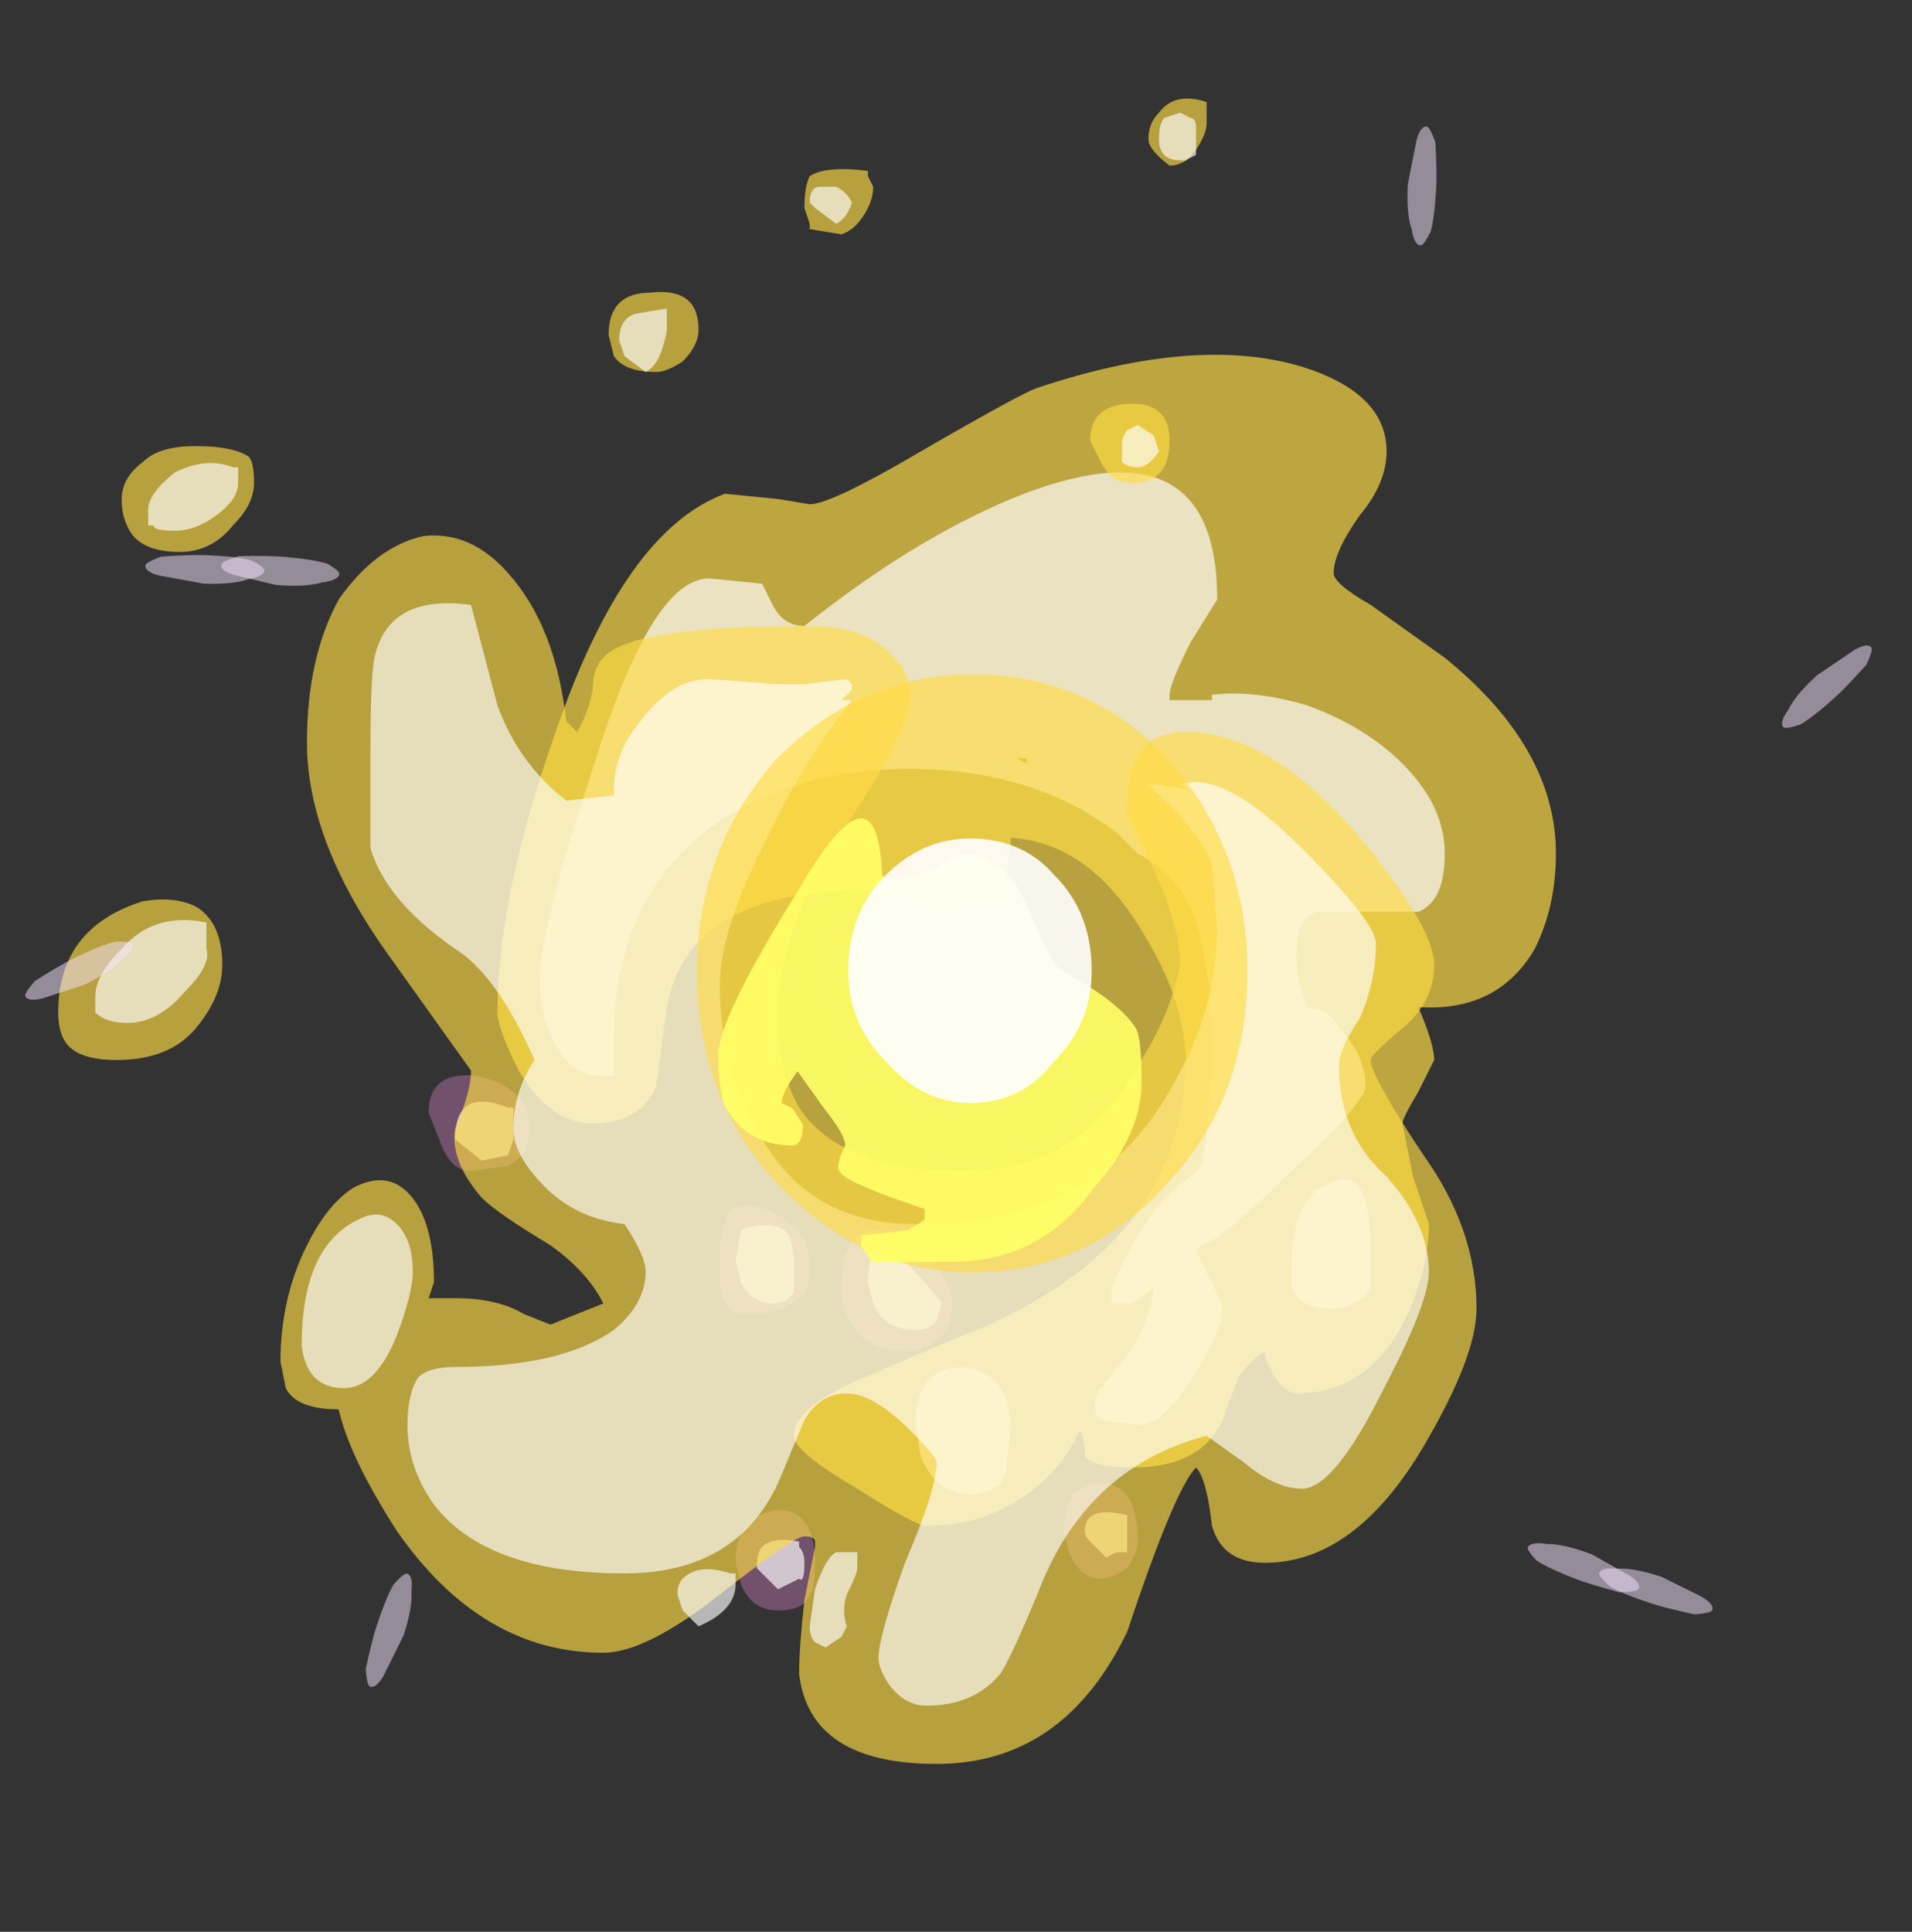 <?xml version="1.0" encoding="UTF-8" standalone="no"?>
<svg xmlns:ffdec="https://www.free-decompiler.com/flash" xmlns:xlink="http://www.w3.org/1999/xlink" ffdec:objectType="frame" height="127.75px" width="126.45px" xmlns="http://www.w3.org/2000/svg">
  <rect width="100%" height="100%" fill="#333333" stroke="none"/>
  <g transform="matrix(1.0, 0.0, 0.0, 1.0, 65.65, 64.85)">
    <use ffdec:characterId="3327" height="11.85" transform="matrix(7.0, 0.0, 0.0, 7.0, -37.3, -41.3)" width="10.65" xlink:href="#shape0"/>
    <use ffdec:characterId="3328" height="15.7" transform="matrix(7.0, 0.0, 0.0, 7.0, -61.8, -58.1)" width="13.4" xlink:href="#shape1"/>
    <use ffdec:characterId="2045" height="3.15" transform="matrix(2.809, 0.108, -0.05, 0.598, -55.963, -28.288)" width="2.8" xlink:href="#sprite0"/>
    <use ffdec:characterId="2045" height="3.15" transform="matrix(-2.668, -0.878, 0.213, -0.56, 47.287, 42.414)" width="2.8" xlink:href="#sprite0"/>
    <use ffdec:characterId="2045" height="3.15" transform="matrix(2.781, 0.243, -0.186, 0.589, -50.734, -28.365)" width="2.8" xlink:href="#sprite0"/>
    <use ffdec:characterId="2045" height="3.15" transform="matrix(-0.147, 2.807, -0.597, -0.058, 29.541, -56.399)" width="2.8" xlink:href="#sprite0"/>
    <use ffdec:characterId="2045" height="3.15" transform="matrix(-2.604, -1.001, 0.341, -0.514, 42.218, 40.971)" width="2.8" xlink:href="#sprite0"/>
    <use ffdec:characterId="2045" height="3.15" transform="matrix(0.88, -2.667, 0.56, 0.213, -41.966, 46.386)" width="2.8" xlink:href="#sprite0"/>
    <use ffdec:characterId="2045" height="3.15" transform="matrix(-2.079, 1.883, -0.381, -0.461, 58.644, -21.39)" width="2.8" xlink:href="#sprite0"/>
    <use ffdec:characterId="2045" height="3.15" transform="matrix(2.516, -1.234, 0.239, 0.548, -64.306, 0.261)" width="2.8" xlink:href="#sprite0"/>
    <use ffdec:characterId="3329" height="5.65" transform="matrix(7.0, 0.0, 0.0, 7.0, -19.55, -20.25)" width="5.2" xlink:href="#shape3"/>
    <use ffdec:characterId="3332" height="4.2" transform="matrix(7.0, 0.0, 0.0, 7.0, -18.15, -10.8)" width="4.0" xlink:href="#shape4"/>
    <use ffdec:characterId="3331" height="2.5" transform="matrix(7.0, 0.0, 0.0, 7.0, -9.55, -9.4)" width="2.3" xlink:href="#shape5"/>
  </g>
  <defs>
    <g id="shape0" transform="matrix(1.0, 0.0, 0.0, 1.0, 4.9, 6.5)">
      <path d="M1.7 4.95 Q1.55 5.05 1.45 5.05 1.25 5.05 1.15 4.8 L1.1 4.6 Q1.1 4.15 1.45 4.15 1.8 4.15 1.8 4.7 1.8 4.8 1.7 4.95 M-2.15 2.0 Q-2.15 1.4 -1.75 1.55 -1.3 1.7 -1.3 2.1 -1.3 2.35 -1.4 2.4 -1.55 2.55 -1.9 2.55 -2.1 2.55 -2.15 2.3 L-2.15 2.0 M-0.4 2.9 Q-0.75 2.9 -0.9 2.65 -1.0 2.5 -1.0 2.35 -1.0 1.6 -0.5 1.8 -0.3 1.9 -0.1 2.1 0.05 2.3 0.05 2.45 0.05 2.65 -0.05 2.75 -0.2 2.9 -0.4 2.9 M-4.15 1.15 L-4.5 1.2 Q-4.7 1.2 -4.8 0.9 L-4.9 0.65 Q-4.9 0.25 -4.45 0.3 -3.95 0.4 -3.95 0.8 -3.95 1.05 -4.15 1.15 M-1.3 5.2 Q-1.35 5.35 -1.6 5.35 -1.85 5.35 -1.95 5.1 L-2.0 4.9 Q-2.0 4.45 -1.6 4.4 -1.25 4.4 -1.25 4.9 -1.25 5.15 -1.3 5.2" fill="#d982ca" fill-opacity="0.376" fill-rule="evenodd" stroke="none"/>
      <path d="M4.15 -5.6 Q4.15 -5.3 3.9 -5.0 3.65 -4.65 3.65 -4.45 3.65 -4.35 4.0 -4.15 L4.7 -3.65 Q5.75 -2.8 5.75 -1.8 5.75 -1.3 5.55 -0.9 5.2 -0.3 4.45 -0.35 4.6 0.0 4.6 0.15 L4.45 0.45 Q4.3 0.7 4.3 0.75 L4.4 1.25 4.55 1.7 Q4.55 2.1 4.35 2.55 4.0 3.3 3.3 3.3 3.2 3.3 3.1 3.15 3.0 3.0 3.0 2.9 2.85 3.0 2.75 3.15 L2.6 3.55 Q2.4 4.0 1.75 4.0 1.4 4.0 1.3 3.9 1.3 3.7 1.25 3.65 1.05 4.1 0.6 4.35 0.25 4.55 -0.2 4.55 -0.3 4.55 -0.85 4.2 -1.45 3.85 -1.45 3.7 -1.45 3.45 -0.9 3.2 -0.1 2.85 0.4 2.65 2.25 1.8 2.25 0.15 2.25 -0.4 1.85 -1.05 1.35 -1.9 0.6 -1.95 0.6 -1.9 0.55 -1.5 0.55 -1.25 0.25 -1.25 0.0 -1.25 -0.35 -1.35 L-0.8 -1.45 Q-2.45 -1.45 -2.65 -0.35 L-2.75 0.4 Q-2.9 0.75 -3.35 0.75 -3.75 0.75 -4.05 0.25 -4.25 -0.15 -4.25 -0.3 -4.25 -1.4 -3.7 -2.95 -3.05 -4.85 -2.1 -5.2 L-1.6 -5.15 -1.3 -5.1 Q-1.1 -5.1 -0.25 -5.6 0.7 -6.15 0.85 -6.2 2.35 -6.7 3.35 -6.4 4.15 -6.15 4.15 -5.6" fill="#ffdc45" fill-opacity="0.675" fill-rule="evenodd" stroke="none"/>
      <path d="M2.3 -3.8 Q2.1 -3.4 2.1 -3.3 L2.1 -3.25 2.5 -3.25 2.5 -3.3 Q2.9 -3.35 3.4 -3.2 3.95 -3.0 4.3 -2.65 4.7 -2.25 4.7 -1.8 4.7 -1.35 4.45 -1.25 L3.5 -1.25 Q3.3 -1.2 3.3 -0.85 3.3 -0.65 3.35 -0.5 L3.4 -0.35 Q3.6 -0.35 3.7 -0.15 3.95 0.1 3.95 0.4 3.95 0.55 3.25 1.2 2.6 1.85 2.4 1.9 L2.35 1.95 2.45 2.15 Q2.6 2.45 2.6 2.5 2.6 2.7 2.35 3.1 2.05 3.6 1.8 3.6 L1.45 3.55 1.4 3.5 1.4 3.35 Q1.4 3.3 1.65 3.0 1.9 2.7 1.95 2.3 L1.75 2.45 1.55 2.45 1.55 2.3 Q1.9 1.5 2.3 1.25 L2.4 1.15 Q2.5 0.65 2.5 0.0 2.5 -0.75 2.3 -1.3 2.1 -1.65 1.8 -1.8 L1.6 -2.0 Q0.8 -2.6 -0.35 -2.6 -1.5 -2.6 -2.3 -2.0 -3.15 -1.3 -3.15 -0.05 L-3.15 0.3 -3.25 0.3 Q-3.6 0.3 -3.75 -0.1 -3.85 -0.3 -3.85 -0.6 -3.85 -1.1 -3.35 -2.6 -2.8 -4.4 -2.25 -4.4 L-1.75 -4.35 -1.65 -4.15 Q-1.55 -3.95 -1.35 -3.95 -0.35 -4.75 0.6 -5.15 2.55 -5.95 2.55 -4.2 L2.3 -3.8 M0.65 -2.7 L0.75 -2.65 0.75 -2.7 0.65 -2.7 M4.0 2.3 Q3.9 2.5 3.6 2.5 3.35 2.5 3.25 2.3 L3.25 2.15 Q3.25 1.4 3.65 1.3 4.0 1.15 4.0 1.95 L4.0 2.3 M1.5 4.85 L1.35 4.7 Q1.3 4.65 1.3 4.6 1.3 4.35 1.7 4.45 1.7 4.55 1.7 4.6 L1.7 4.8 1.6 4.8 1.5 4.85 M0.2 4.25 Q-0.1 4.25 -0.25 3.9 L-0.3 3.6 Q-0.3 3.05 0.15 3.05 0.6 3.1 0.6 3.65 L0.55 4.05 Q0.5 4.25 0.2 4.25 M-1.65 2.45 Q-1.85 2.45 -1.95 2.25 L-2.0 2.05 -1.95 1.75 Q-1.6 1.65 -1.5 1.8 -1.45 1.9 -1.45 2.1 L-1.45 2.35 -1.5 2.4 Q-1.55 2.45 -1.65 2.45 M-0.1 2.6 Q-0.15 2.7 -0.3 2.7 -0.6 2.7 -0.7 2.45 L-0.75 2.25 Q-0.75 1.55 -0.05 2.45 L-0.1 2.6 M-4.1 0.6 Q-4.1 0.65 -4.1 0.75 L-4.1 0.9 -4.15 1.05 -4.4 1.1 -4.65 0.9 Q-4.65 0.4 -4.15 0.6 L-4.1 0.6 M-1.4 4.75 Q-1.35 4.8 -1.35 4.9 -1.35 5.1 -1.4 5.05 L-1.6 5.15 -1.8 4.95 Q-1.8 4.8 -1.75 4.75 -1.65 4.65 -1.4 4.7 L-1.4 4.75" fill="#ffffff" fill-opacity="0.675" fill-rule="evenodd" stroke="none"/>
    </g>
    <g id="shape1" transform="matrix(1.0, 0.0, 0.0, 1.0, 8.4, 8.9)">
      <path d="M2.45 -8.85 L2.45 -8.7 Q2.45 -8.6 2.35 -8.45 2.25 -8.3 2.1 -8.3 1.9 -8.45 1.9 -8.55 1.9 -8.7 2.0 -8.8 2.15 -9.0 2.45 -8.9 L2.45 -8.85 M1.45 -5.5 Q1.4 -5.6 1.35 -5.7 1.35 -6.05 1.75 -6.05 2.1 -6.05 2.1 -5.7 2.1 -5.3 1.75 -5.3 1.55 -5.3 1.45 -5.5 M2.25 -2.95 Q3.05 -2.95 3.9 -1.95 4.6 -1.1 4.6 -0.75 4.6 -0.4 4.3 -0.15 4.0 0.1 4.0 0.15 4.0 0.3 4.5 1.05 5.0 1.75 5.0 2.5 5.0 2.95 4.5 3.8 3.85 4.9 3.0 4.9 2.6 4.9 2.5 4.55 2.45 4.1 2.35 4.0 2.15 4.2 1.7 5.55 1.1 6.8 -0.1 6.8 -1.3 6.8 -1.4 5.95 -1.4 5.7 -1.35 5.25 L-1.25 4.75 -1.25 4.7 Q-1.25 4.65 -1.35 4.65 -1.45 4.65 -2.15 5.2 -2.85 5.75 -3.25 5.75 -4.4 5.75 -5.2 4.6 -5.65 3.9 -5.75 3.45 -6.15 3.45 -6.25 3.25 L-6.3 3.0 Q-6.3 2.4 -6.05 1.9 -5.85 1.5 -5.6 1.35 -5.3 1.2 -5.1 1.4 -4.85 1.65 -4.85 2.25 L-4.9 2.4 -4.65 2.4 Q-4.25 2.4 -4.0 2.55 L-3.75 2.65 -3.25 2.45 Q-3.4 2.15 -3.75 1.9 -4.25 1.6 -4.4 1.45 -4.7 1.1 -4.65 0.8 -4.5 0.45 -4.5 0.25 L-5.25 -0.8 Q-6.05 -1.9 -6.05 -2.85 -6.05 -3.65 -5.75 -4.2 -5.4 -4.7 -4.95 -4.8 -4.5 -4.85 -4.15 -4.45 -3.7 -3.95 -3.6 -3.05 L-3.5 -2.95 Q-3.4 -3.1 -3.35 -3.35 -3.35 -3.55 -3.25 -3.65 -3.0 -3.95 -1.3 -3.95 -0.75 -3.95 -0.5 -3.65 -0.35 -3.5 -0.35 -3.3 -0.35 -2.95 -1.0 -2.0 -1.6 -1.05 -1.6 -0.3 -1.6 0.25 -1.4 0.6 -1.0 1.2 0.15 1.2 1.25 1.2 1.8 0.2 2.1 -0.25 2.2 -0.75 2.2 -1.1 1.95 -1.65 L1.7 -2.15 Q1.7 -2.55 1.75 -2.6 1.85 -2.95 2.25 -2.95 M-0.75 -8.2 L-0.7 -8.1 Q-0.7 -8.0 -0.75 -7.9 -0.85 -7.7 -1.0 -7.65 L-1.3 -7.7 -1.3 -7.75 -1.35 -7.9 Q-1.35 -8.1 -1.3 -8.2 -1.15 -8.3 -0.75 -8.25 L-0.75 -8.2 M-7.8 -5.15 Q-7.8 -5.35 -7.6 -5.5 -7.45 -5.65 -7.1 -5.65 -6.75 -5.65 -6.6 -5.55 -6.55 -5.5 -6.55 -5.3 -6.55 -5.1 -6.75 -4.9 -6.95 -4.65 -7.25 -4.65 -7.65 -4.65 -7.75 -4.9 -7.8 -5.0 -7.8 -5.15 M-7.1 -0.15 Q-7.35 0.15 -7.85 0.15 -8.25 0.15 -8.35 -0.05 -8.4 -0.15 -8.4 -0.3 -8.4 -1.1 -7.6 -1.35 -7.3 -1.4 -7.1 -1.3 -6.85 -1.15 -6.85 -0.75 -6.85 -0.45 -7.1 -0.15 M-2.75 -6.35 Q-3.05 -6.35 -3.15 -6.5 L-3.2 -6.7 Q-3.2 -7.1 -2.8 -7.1 -2.35 -7.15 -2.35 -6.75 -2.35 -6.6 -2.5 -6.45 -2.65 -6.35 -2.75 -6.35" fill="#ffdc45" fill-opacity="0.647" fill-rule="evenodd" stroke="none"/>
      <path d="M2.3 -8.75 Q2.35 -8.75 2.35 -8.65 L2.35 -8.4 2.25 -8.35 2.2 -8.35 Q2.1 -8.35 2.05 -8.4 2.0 -8.45 2.0 -8.55 2.0 -8.7 2.05 -8.75 L2.2 -8.8 2.3 -8.75 M1.8 -5.85 L1.95 -5.75 2.0 -5.6 Q1.9 -5.45 1.8 -5.45 1.7 -5.45 1.65 -5.5 L1.65 -5.65 Q1.65 -5.75 1.7 -5.8 L1.8 -5.85 M2.3 -2.4 L2.2 -2.45 Q2.6 -2.6 3.35 -1.85 4.05 -1.15 4.05 -0.95 4.05 -0.6 3.9 -0.25 3.7 0.05 3.7 0.2 3.7 0.85 4.15 1.25 4.55 1.7 4.55 2.15 4.55 2.45 4.1 3.3 3.65 4.2 3.35 4.2 3.1 4.2 2.8 3.95 L2.45 3.7 Q1.3 4.0 0.85 5.2 0.6 5.8 0.5 5.95 0.25 6.25 -0.2 6.25 -0.4 6.25 -0.55 6.05 -0.65 5.9 -0.65 5.8 -0.65 5.6 -0.4 4.9 -0.1 4.2 -0.1 3.95 -0.1 3.9 -0.35 3.65 -0.7 3.3 -0.95 3.3 -1.2 3.3 -1.35 3.55 L-1.6 4.15 Q-2.0 5.0 -3.05 5.0 -4.35 5.0 -4.85 4.35 -5.1 4.0 -5.1 3.6 -5.1 3.3 -5.0 3.15 -4.9 3.05 -4.65 3.05 -3.65 3.05 -3.15 2.7 -2.85 2.45 -2.85 2.15 -2.85 2.0 -3.05 1.7 -3.5 1.65 -3.8 1.35 -4.1 1.05 -4.1 0.8 -4.1 0.45 -3.9 0.15 -4.25 -0.65 -4.65 -0.9 -5.3 -1.35 -5.45 -1.85 L-5.45 -2.8 Q-5.45 -3.55 -5.4 -3.7 -5.25 -4.25 -4.5 -4.15 L-4.25 -3.2 Q-4.05 -2.65 -3.6 -2.3 L-3.15 -2.35 -3.15 -2.4 Q-3.15 -2.75 -2.9 -3.05 -2.6 -3.45 -2.25 -3.45 L-1.6 -3.4 -1.35 -3.4 -0.95 -3.45 -0.9 -3.4 -0.9 -3.35 -1.0 -3.25 -0.9 -3.25 Q-1.35 -2.7 -1.75 -1.85 -2.15 -1.05 -2.15 -0.55 -2.15 0.1 -1.85 0.7 -1.4 1.7 -0.3 1.7 1.45 1.7 2.15 0.35 2.55 -0.35 2.55 -1.1 L2.5 -1.7 Q2.4 -2.0 1.95 -2.4 L1.9 -2.45 2.0 -2.45 2.3 -2.4 M-0.9 -7.95 Q-0.95 -7.8 -1.05 -7.75 L-1.25 -7.9 -1.3 -7.95 Q-1.3 -8.1 -1.2 -8.1 L-1.05 -8.1 Q-0.95 -8.05 -0.9 -7.95 M-6.7 -5.45 Q-6.7 -5.4 -6.7 -5.3 -6.7 -5.15 -6.9 -5.0 -7.1 -4.85 -7.3 -4.85 -7.5 -4.85 -7.5 -4.9 L-7.55 -4.9 Q-7.55 -4.95 -7.55 -5.05 -7.55 -5.2 -7.3 -5.4 -7.0 -5.55 -6.75 -5.45 L-6.7 -5.45 M-7.0 -1.15 L-7.0 -0.9 Q-6.95 -0.75 -7.2 -0.5 -7.45 -0.2 -7.75 -0.2 -7.95 -0.2 -8.05 -0.3 L-8.05 -0.45 Q-8.05 -0.65 -7.8 -0.9 -7.5 -1.25 -7.0 -1.15 M-2.65 -6.9 Q-2.65 -6.85 -2.65 -6.75 -2.65 -6.7 -2.7 -6.55 -2.75 -6.4 -2.85 -6.35 L-3.05 -6.5 -3.1 -6.65 Q-3.1 -6.85 -2.95 -6.9 L-2.65 -6.95 -2.65 -6.9 M-5.2 1.7 Q-5.05 1.85 -5.05 2.15 -5.05 2.35 -5.2 2.75 -5.4 3.25 -5.7 3.25 -6.05 3.25 -6.1 2.85 -6.1 1.9 -5.55 1.65 -5.35 1.55 -5.2 1.7 M-0.9 4.8 L-0.85 4.8 -0.85 4.95 Q-0.85 5.0 -0.95 5.2 -1.0 5.35 -0.95 5.5 L-1.0 5.6 -1.15 5.7 -1.25 5.65 Q-1.3 5.6 -1.3 5.5 L-1.25 5.15 Q-1.15 4.85 -1.05 4.8 L-0.9 4.8 M-2.0 5.0 L-2.0 5.1 Q-2.0 5.35 -2.35 5.5 L-2.5 5.35 -2.55 5.2 Q-2.55 5.1 -2.5 5.05 -2.35 4.9 -2.05 5.0 L-2.0 5.0" fill="#ffffff" fill-opacity="0.647" fill-rule="evenodd" stroke="none"/>
    </g>
    <g id="sprite0" transform="matrix(1.0, 0.0, 0.0, 1.0, 1.4, 1.4)">
      <use ffdec:characterId="2044" height="0.45" transform="matrix(7.0, 0.0, 0.0, 7.0, -1.4, -1.4)" width="0.4" xlink:href="#shape2"/>
    </g>
    <g id="shape2" transform="matrix(1.0, 0.0, 0.0, 1.0, 0.2, 0.2)">
      <path d="M0.15 -0.15 Q0.2 -0.05 0.2 0.0 0.2 0.1 0.15 0.15 0.1 0.25 0.0 0.25 L-0.15 0.15 Q-0.2 0.1 -0.2 0.0 -0.2 -0.05 -0.15 -0.15 -0.05 -0.2 0.0 -0.2 0.1 -0.2 0.15 -0.15" fill="#f7e5ff" fill-opacity="0.498" fill-rule="evenodd" stroke="none"/>
    </g>
    <g id="shape3" transform="matrix(1.0, 0.0, 0.0, 1.0, 0.0, 5.65)">
      <path d="M0.0 -2.85 Q0.0 -4.0 0.75 -4.85 1.55 -5.65 2.6 -5.65 3.7 -5.65 4.45 -4.85 5.2 -4.0 5.2 -2.85 5.2 -1.65 4.45 -0.85 3.7 0.0 2.6 0.0 1.55 0.0 0.75 -0.85 0.0 -1.65 0.0 -2.85" fill="#ffdc45" fill-opacity="0.651" fill-rule="evenodd" stroke="none"/>
    </g>
    <g id="shape4" transform="matrix(1.0, 0.0, 0.0, 1.0, -0.2, 4.3)">
      <path d="M2.5 -3.95 Q2.9 -3.95 3.1 -3.5 3.35 -2.9 3.45 -2.85 4.0 -2.55 4.15 -2.3 4.2 -2.2 4.2 -1.8 4.2 -1.3 3.75 -0.8 3.25 -0.1 2.4 -0.1 L1.65 -0.1 1.55 -0.25 1.55 -0.35 2.0 -0.4 2.15 -0.5 2.15 -0.6 Q1.4 -0.85 1.35 -0.95 1.3 -1.0 1.4 -1.2 1.4 -1.3 1.2 -1.55 L0.95 -1.9 Q0.8 -1.7 0.8 -1.6 L0.9 -1.55 1.0 -1.4 Q1.0 -1.2 0.9 -1.2 0.45 -1.2 0.25 -1.6 0.2 -1.8 0.2 -2.05 0.2 -2.4 0.95 -3.6 1.7 -4.9 1.75 -3.75 L1.8 -3.7 Q1.9 -3.7 2.2 -3.8 L2.5 -3.95" fill="#ffff66" fill-opacity="0.902" fill-rule="evenodd" stroke="none"/>
    </g>
    <g id="shape5" transform="matrix(1.0, 0.0, 0.0, 1.0, -1.6, 4.1)">
      <path d="M1.95 -3.75 Q2.3 -4.1 2.75 -4.1 3.25 -4.1 3.55 -3.75 3.9 -3.4 3.9 -2.85 3.9 -2.35 3.55 -2.0 3.25 -1.6 2.75 -1.6 2.3 -1.6 1.95 -2.0 1.6 -2.35 1.6 -2.85 1.6 -3.4 1.95 -3.75" fill="#ffffff" fill-opacity="0.902" fill-rule="evenodd" stroke="none"/>
    </g>
  </defs>
</svg>
